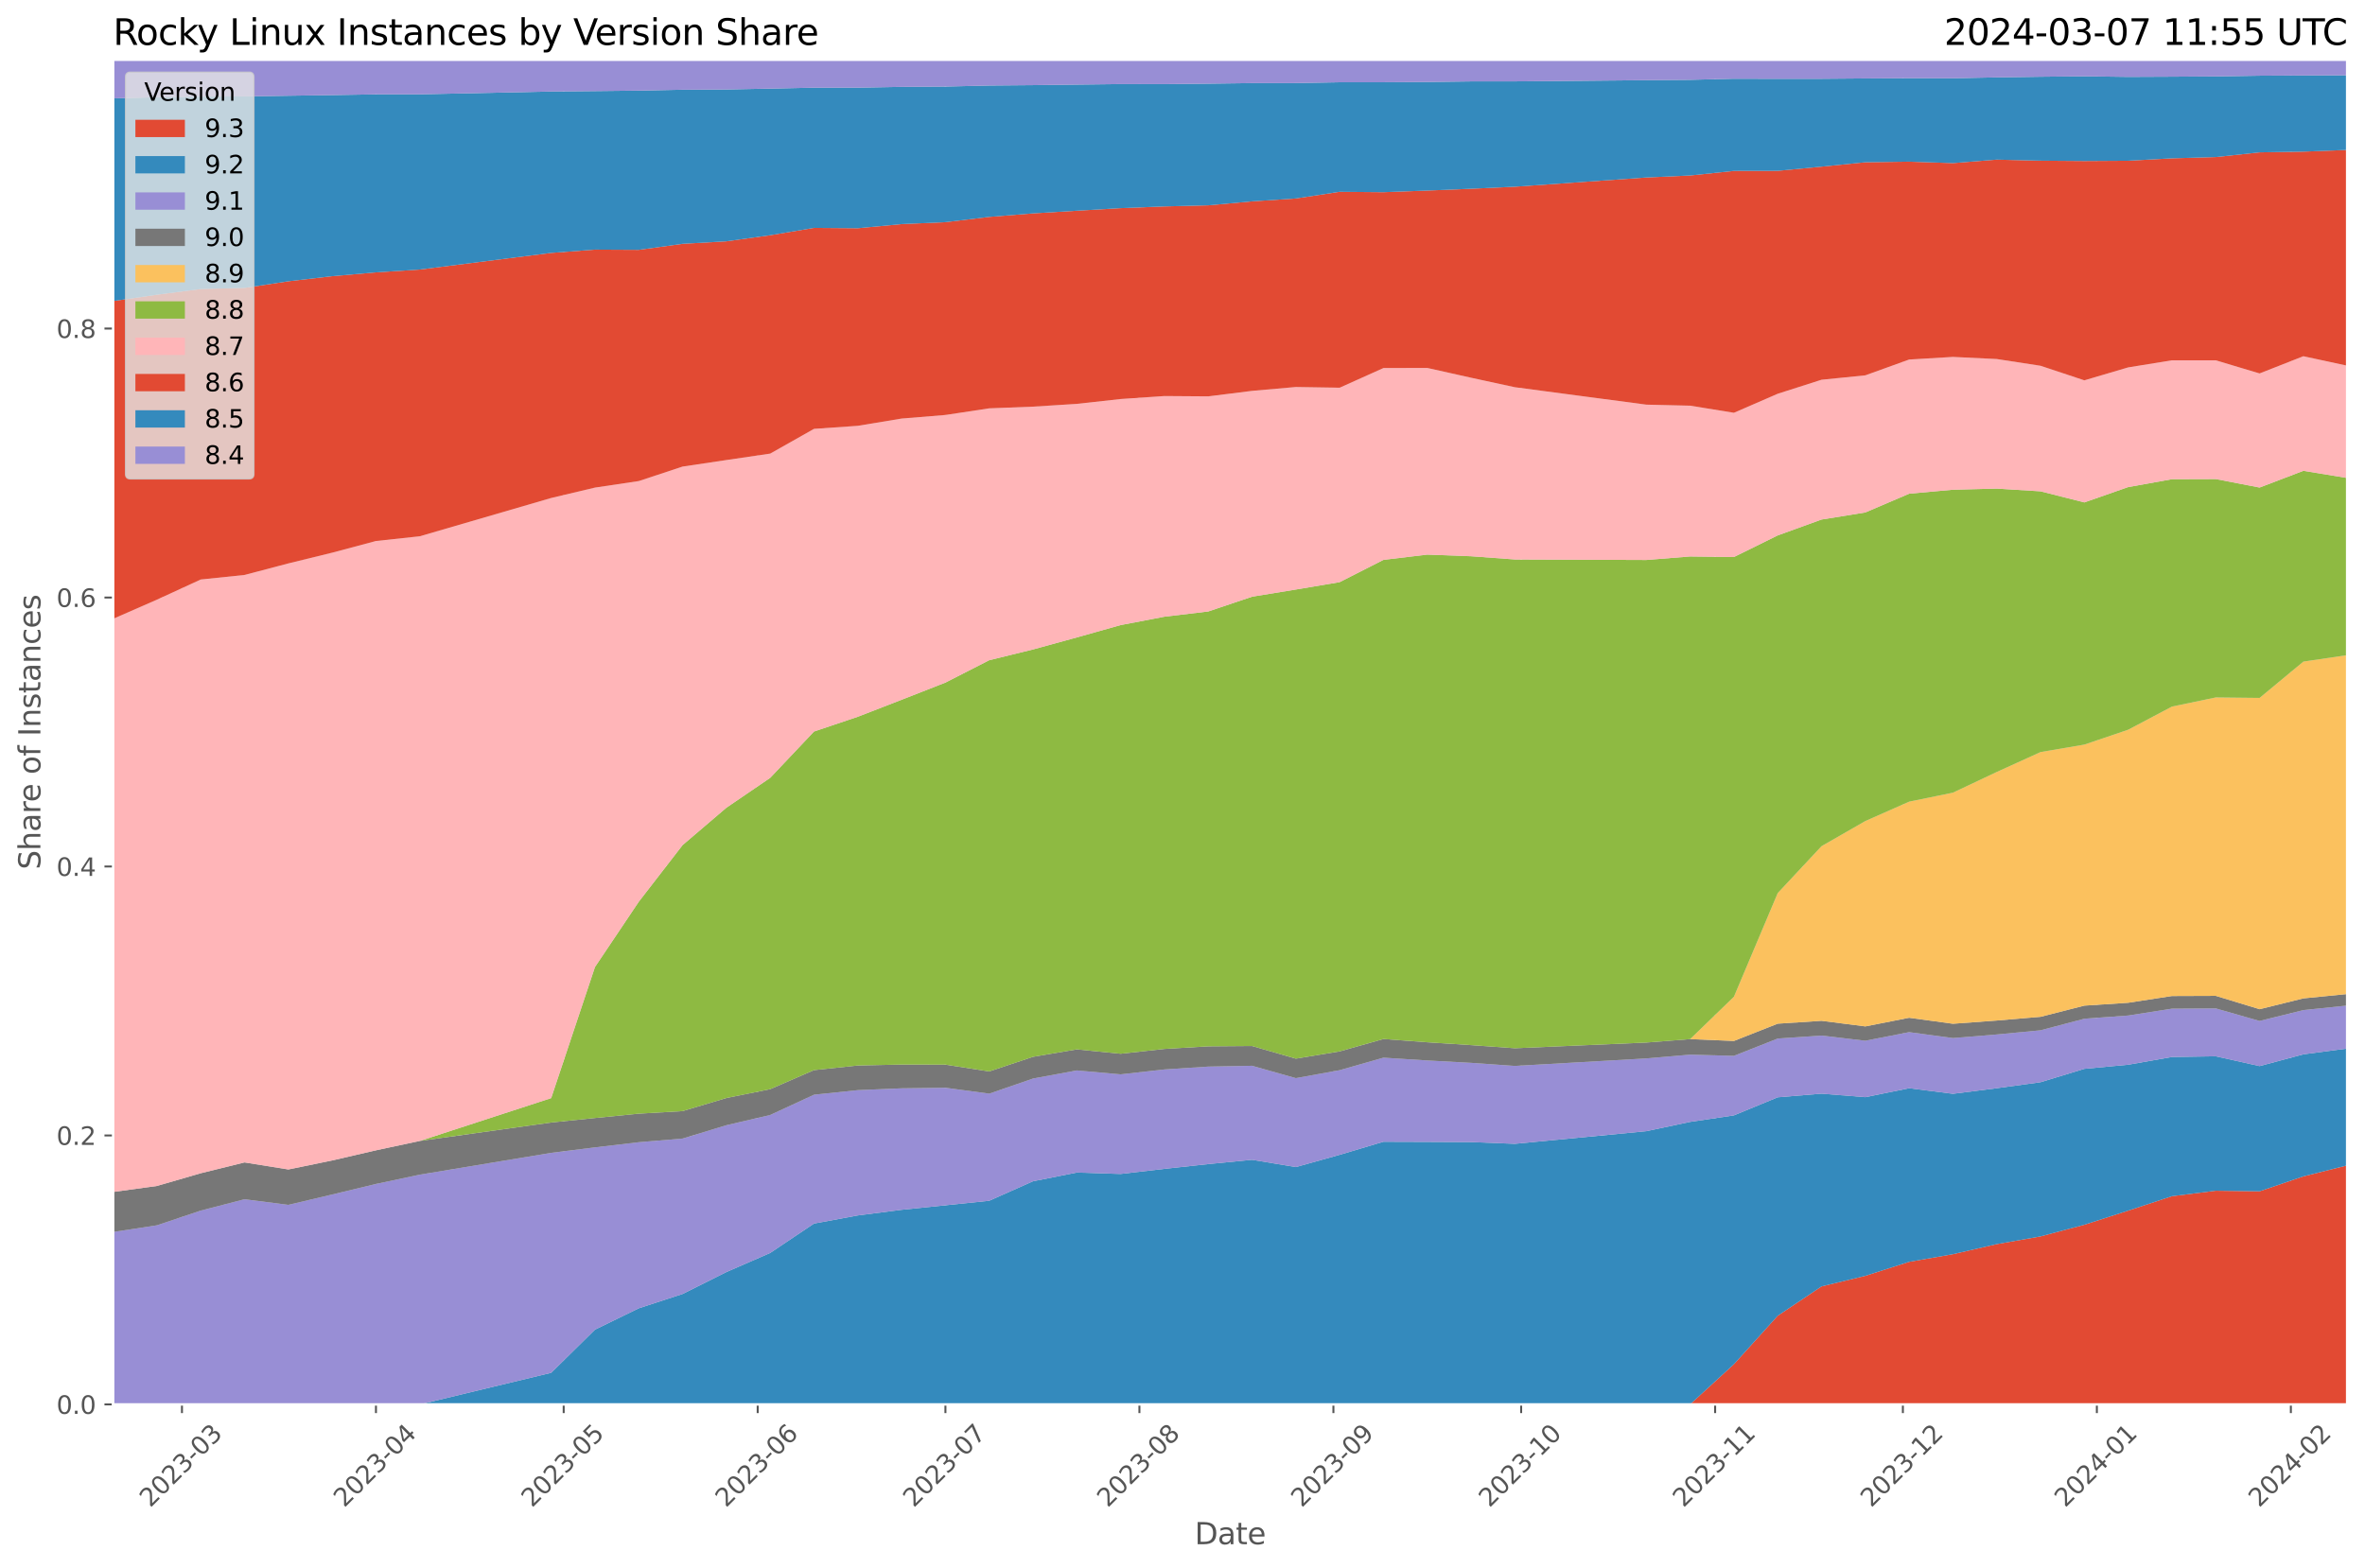 <?xml version="1.0" encoding="utf-8" standalone="no"?>
<!DOCTYPE svg PUBLIC "-//W3C//DTD SVG 1.1//EN"
  "http://www.w3.org/Graphics/SVG/1.1/DTD/svg11.dtd">
<svg xmlns:xlink="http://www.w3.org/1999/xlink" width="955.761pt" height="633.944pt" viewBox="0 0 955.761 633.944" xmlns="http://www.w3.org/2000/svg" version="1.1">
 <defs>
  <style type="text/css">*{stroke-linejoin: round; stroke-linecap: butt}</style>
 </defs>
 <g id="figure_1">
  <g id="patch_1">
   <path d="M 0 633.944 
L 955.761 633.944 
L 955.761 0 
L 0 0 
z
" style="fill: #ffffff"/>
  </g>
  <g id="axes_1">
   <g id="patch_2">
    <path d="M 45.717 567.742 
L 948.561 567.742 
L 948.561 24.142 
L 45.717 24.142 
z
" style="fill: #e5e5e5"/>
   </g>
   <g id="matplotlib.axis_1">
    <g id="xtick_1">
     <g id="line2d_1">
      <path d="M 73.536 567.742 
L 73.536 24.142 
" clip-path="url(#p2936bc0975)" style="fill: none; stroke: #ffffff; stroke-width: 0.8; stroke-linecap: square"/>
     </g>
     <g id="line2d_2">
      <defs>
       <path id="m5702d993fa" d="M 0 0 
L 0 3.5 
" style="stroke: #555555; stroke-width: 0.8"/>
      </defs>
      <g>
       <use xlink:href="#m5702d993fa" x="73.536" y="567.742" style="fill: #555555; stroke: #555555; stroke-width: 0.8"/>
      </g>
     </g>
     <g id="text_1">
      <!-- 2023-03 -->
      <g style="fill: #555555" transform="translate(60.714 609.66)rotate(-45)scale(0.1 -0.1)">
       <defs>
        <path id="DejaVuSans-32" d="M 1228 531 
L 3431 531 
L 3431 0 
L 469 0 
L 469 531 
Q 828 903 1448 1529 
Q 2069 2156 2228 2338 
Q 2531 2678 2651 2914 
Q 2772 3150 2772 3378 
Q 2772 3750 2511 3984 
Q 2250 4219 1831 4219 
Q 1534 4219 1204 4116 
Q 875 4013 500 3803 
L 500 4441 
Q 881 4594 1212 4672 
Q 1544 4750 1819 4750 
Q 2544 4750 2975 4387 
Q 3406 4025 3406 3419 
Q 3406 3131 3298 2873 
Q 3191 2616 2906 2266 
Q 2828 2175 2409 1742 
Q 1991 1309 1228 531 
z
" transform="scale(0.016)"/>
        <path id="DejaVuSans-30" d="M 2034 4250 
Q 1547 4250 1301 3770 
Q 1056 3291 1056 2328 
Q 1056 1369 1301 889 
Q 1547 409 2034 409 
Q 2525 409 2770 889 
Q 3016 1369 3016 2328 
Q 3016 3291 2770 3770 
Q 2525 4250 2034 4250 
z
M 2034 4750 
Q 2819 4750 3233 4129 
Q 3647 3509 3647 2328 
Q 3647 1150 3233 529 
Q 2819 -91 2034 -91 
Q 1250 -91 836 529 
Q 422 1150 422 2328 
Q 422 3509 836 4129 
Q 1250 4750 2034 4750 
z
" transform="scale(0.016)"/>
        <path id="DejaVuSans-33" d="M 2597 2516 
Q 3050 2419 3304 2112 
Q 3559 1806 3559 1356 
Q 3559 666 3084 287 
Q 2609 -91 1734 -91 
Q 1441 -91 1130 -33 
Q 819 25 488 141 
L 488 750 
Q 750 597 1062 519 
Q 1375 441 1716 441 
Q 2309 441 2620 675 
Q 2931 909 2931 1356 
Q 2931 1769 2642 2001 
Q 2353 2234 1838 2234 
L 1294 2234 
L 1294 2753 
L 1863 2753 
Q 2328 2753 2575 2939 
Q 2822 3125 2822 3475 
Q 2822 3834 2567 4026 
Q 2313 4219 1838 4219 
Q 1578 4219 1281 4162 
Q 984 4106 628 3988 
L 628 4550 
Q 988 4650 1302 4700 
Q 1616 4750 1894 4750 
Q 2613 4750 3031 4423 
Q 3450 4097 3450 3541 
Q 3450 3153 3228 2886 
Q 3006 2619 2597 2516 
z
" transform="scale(0.016)"/>
        <path id="DejaVuSans-2d" d="M 313 2009 
L 1997 2009 
L 1997 1497 
L 313 1497 
L 313 2009 
z
" transform="scale(0.016)"/>
       </defs>
       <use xlink:href="#DejaVuSans-32"/>
       <use xlink:href="#DejaVuSans-30" x="63.623"/>
       <use xlink:href="#DejaVuSans-32" x="127.246"/>
       <use xlink:href="#DejaVuSans-33" x="190.869"/>
       <use xlink:href="#DejaVuSans-2d" x="254.492"/>
       <use xlink:href="#DejaVuSans-30" x="290.576"/>
       <use xlink:href="#DejaVuSans-33" x="354.199"/>
      </g>
     </g>
    </g>
    <g id="xtick_2">
     <g id="line2d_3">
      <path d="M 151.934 567.742 
L 151.934 24.142 
" clip-path="url(#p2936bc0975)" style="fill: none; stroke: #ffffff; stroke-width: 0.8; stroke-linecap: square"/>
     </g>
     <g id="line2d_4">
      <g>
       <use xlink:href="#m5702d993fa" x="151.934" y="567.742" style="fill: #555555; stroke: #555555; stroke-width: 0.8"/>
      </g>
     </g>
     <g id="text_2">
      <!-- 2023-04 -->
      <g style="fill: #555555" transform="translate(139.113 609.66)rotate(-45)scale(0.1 -0.1)">
       <defs>
        <path id="DejaVuSans-34" d="M 2419 4116 
L 825 1625 
L 2419 1625 
L 2419 4116 
z
M 2253 4666 
L 3047 4666 
L 3047 1625 
L 3713 1625 
L 3713 1100 
L 3047 1100 
L 3047 0 
L 2419 0 
L 2419 1100 
L 313 1100 
L 313 1709 
L 2253 4666 
z
" transform="scale(0.016)"/>
       </defs>
       <use xlink:href="#DejaVuSans-32"/>
       <use xlink:href="#DejaVuSans-30" x="63.623"/>
       <use xlink:href="#DejaVuSans-32" x="127.246"/>
       <use xlink:href="#DejaVuSans-33" x="190.869"/>
       <use xlink:href="#DejaVuSans-2d" x="254.492"/>
       <use xlink:href="#DejaVuSans-30" x="290.576"/>
       <use xlink:href="#DejaVuSans-34" x="354.199"/>
      </g>
     </g>
    </g>
    <g id="xtick_3">
     <g id="line2d_5">
      <path d="M 227.803 567.742 
L 227.803 24.142 
" clip-path="url(#p2936bc0975)" style="fill: none; stroke: #ffffff; stroke-width: 0.8; stroke-linecap: square"/>
     </g>
     <g id="line2d_6">
      <g>
       <use xlink:href="#m5702d993fa" x="227.803" y="567.742" style="fill: #555555; stroke: #555555; stroke-width: 0.8"/>
      </g>
     </g>
     <g id="text_3">
      <!-- 2023-05 -->
      <g style="fill: #555555" transform="translate(214.982 609.66)rotate(-45)scale(0.1 -0.1)">
       <defs>
        <path id="DejaVuSans-35" d="M 691 4666 
L 3169 4666 
L 3169 4134 
L 1269 4134 
L 1269 2991 
Q 1406 3038 1543 3061 
Q 1681 3084 1819 3084 
Q 2600 3084 3056 2656 
Q 3513 2228 3513 1497 
Q 3513 744 3044 326 
Q 2575 -91 1722 -91 
Q 1428 -91 1123 -41 
Q 819 9 494 109 
L 494 744 
Q 775 591 1075 516 
Q 1375 441 1709 441 
Q 2250 441 2565 725 
Q 2881 1009 2881 1497 
Q 2881 1984 2565 2268 
Q 2250 2553 1709 2553 
Q 1456 2553 1204 2497 
Q 953 2441 691 2322 
L 691 4666 
z
" transform="scale(0.016)"/>
       </defs>
       <use xlink:href="#DejaVuSans-32"/>
       <use xlink:href="#DejaVuSans-30" x="63.623"/>
       <use xlink:href="#DejaVuSans-32" x="127.246"/>
       <use xlink:href="#DejaVuSans-33" x="190.869"/>
       <use xlink:href="#DejaVuSans-2d" x="254.492"/>
       <use xlink:href="#DejaVuSans-30" x="290.576"/>
       <use xlink:href="#DejaVuSans-35" x="354.199"/>
      </g>
     </g>
    </g>
    <g id="xtick_4">
     <g id="line2d_7">
      <path d="M 306.201 567.742 
L 306.201 24.142 
" clip-path="url(#p2936bc0975)" style="fill: none; stroke: #ffffff; stroke-width: 0.8; stroke-linecap: square"/>
     </g>
     <g id="line2d_8">
      <g>
       <use xlink:href="#m5702d993fa" x="306.201" y="567.742" style="fill: #555555; stroke: #555555; stroke-width: 0.8"/>
      </g>
     </g>
     <g id="text_4">
      <!-- 2023-06 -->
      <g style="fill: #555555" transform="translate(293.38 609.66)rotate(-45)scale(0.1 -0.1)">
       <defs>
        <path id="DejaVuSans-36" d="M 2113 2584 
Q 1688 2584 1439 2293 
Q 1191 2003 1191 1497 
Q 1191 994 1439 701 
Q 1688 409 2113 409 
Q 2538 409 2786 701 
Q 3034 994 3034 1497 
Q 3034 2003 2786 2293 
Q 2538 2584 2113 2584 
z
M 3366 4563 
L 3366 3988 
Q 3128 4100 2886 4159 
Q 2644 4219 2406 4219 
Q 1781 4219 1451 3797 
Q 1122 3375 1075 2522 
Q 1259 2794 1537 2939 
Q 1816 3084 2150 3084 
Q 2853 3084 3261 2657 
Q 3669 2231 3669 1497 
Q 3669 778 3244 343 
Q 2819 -91 2113 -91 
Q 1303 -91 875 529 
Q 447 1150 447 2328 
Q 447 3434 972 4092 
Q 1497 4750 2381 4750 
Q 2619 4750 2861 4703 
Q 3103 4656 3366 4563 
z
" transform="scale(0.016)"/>
       </defs>
       <use xlink:href="#DejaVuSans-32"/>
       <use xlink:href="#DejaVuSans-30" x="63.623"/>
       <use xlink:href="#DejaVuSans-32" x="127.246"/>
       <use xlink:href="#DejaVuSans-33" x="190.869"/>
       <use xlink:href="#DejaVuSans-2d" x="254.492"/>
       <use xlink:href="#DejaVuSans-30" x="290.576"/>
       <use xlink:href="#DejaVuSans-36" x="354.199"/>
      </g>
     </g>
    </g>
    <g id="xtick_5">
     <g id="line2d_9">
      <path d="M 382.071 567.742 
L 382.071 24.142 
" clip-path="url(#p2936bc0975)" style="fill: none; stroke: #ffffff; stroke-width: 0.8; stroke-linecap: square"/>
     </g>
     <g id="line2d_10">
      <g>
       <use xlink:href="#m5702d993fa" x="382.071" y="567.742" style="fill: #555555; stroke: #555555; stroke-width: 0.8"/>
      </g>
     </g>
     <g id="text_5">
      <!-- 2023-07 -->
      <g style="fill: #555555" transform="translate(369.249 609.66)rotate(-45)scale(0.1 -0.1)">
       <defs>
        <path id="DejaVuSans-37" d="M 525 4666 
L 3525 4666 
L 3525 4397 
L 1831 0 
L 1172 0 
L 2766 4134 
L 525 4134 
L 525 4666 
z
" transform="scale(0.016)"/>
       </defs>
       <use xlink:href="#DejaVuSans-32"/>
       <use xlink:href="#DejaVuSans-30" x="63.623"/>
       <use xlink:href="#DejaVuSans-32" x="127.246"/>
       <use xlink:href="#DejaVuSans-33" x="190.869"/>
       <use xlink:href="#DejaVuSans-2d" x="254.492"/>
       <use xlink:href="#DejaVuSans-30" x="290.576"/>
       <use xlink:href="#DejaVuSans-37" x="354.199"/>
      </g>
     </g>
    </g>
    <g id="xtick_6">
     <g id="line2d_11">
      <path d="M 460.469 567.742 
L 460.469 24.142 
" clip-path="url(#p2936bc0975)" style="fill: none; stroke: #ffffff; stroke-width: 0.8; stroke-linecap: square"/>
     </g>
     <g id="line2d_12">
      <g>
       <use xlink:href="#m5702d993fa" x="460.469" y="567.742" style="fill: #555555; stroke: #555555; stroke-width: 0.8"/>
      </g>
     </g>
     <g id="text_6">
      <!-- 2023-08 -->
      <g style="fill: #555555" transform="translate(447.647 609.66)rotate(-45)scale(0.1 -0.1)">
       <defs>
        <path id="DejaVuSans-38" d="M 2034 2216 
Q 1584 2216 1326 1975 
Q 1069 1734 1069 1313 
Q 1069 891 1326 650 
Q 1584 409 2034 409 
Q 2484 409 2743 651 
Q 3003 894 3003 1313 
Q 3003 1734 2745 1975 
Q 2488 2216 2034 2216 
z
M 1403 2484 
Q 997 2584 770 2862 
Q 544 3141 544 3541 
Q 544 4100 942 4425 
Q 1341 4750 2034 4750 
Q 2731 4750 3128 4425 
Q 3525 4100 3525 3541 
Q 3525 3141 3298 2862 
Q 3072 2584 2669 2484 
Q 3125 2378 3379 2068 
Q 3634 1759 3634 1313 
Q 3634 634 3220 271 
Q 2806 -91 2034 -91 
Q 1263 -91 848 271 
Q 434 634 434 1313 
Q 434 1759 690 2068 
Q 947 2378 1403 2484 
z
M 1172 3481 
Q 1172 3119 1398 2916 
Q 1625 2713 2034 2713 
Q 2441 2713 2670 2916 
Q 2900 3119 2900 3481 
Q 2900 3844 2670 4047 
Q 2441 4250 2034 4250 
Q 1625 4250 1398 4047 
Q 1172 3844 1172 3481 
z
" transform="scale(0.016)"/>
       </defs>
       <use xlink:href="#DejaVuSans-32"/>
       <use xlink:href="#DejaVuSans-30" x="63.623"/>
       <use xlink:href="#DejaVuSans-32" x="127.246"/>
       <use xlink:href="#DejaVuSans-33" x="190.869"/>
       <use xlink:href="#DejaVuSans-2d" x="254.492"/>
       <use xlink:href="#DejaVuSans-30" x="290.576"/>
       <use xlink:href="#DejaVuSans-38" x="354.199"/>
      </g>
     </g>
    </g>
    <g id="xtick_7">
     <g id="line2d_13">
      <path d="M 538.867 567.742 
L 538.867 24.142 
" clip-path="url(#p2936bc0975)" style="fill: none; stroke: #ffffff; stroke-width: 0.8; stroke-linecap: square"/>
     </g>
     <g id="line2d_14">
      <g>
       <use xlink:href="#m5702d993fa" x="538.867" y="567.742" style="fill: #555555; stroke: #555555; stroke-width: 0.8"/>
      </g>
     </g>
     <g id="text_7">
      <!-- 2023-09 -->
      <g style="fill: #555555" transform="translate(526.046 609.66)rotate(-45)scale(0.1 -0.1)">
       <defs>
        <path id="DejaVuSans-39" d="M 703 97 
L 703 672 
Q 941 559 1184 500 
Q 1428 441 1663 441 
Q 2288 441 2617 861 
Q 2947 1281 2994 2138 
Q 2813 1869 2534 1725 
Q 2256 1581 1919 1581 
Q 1219 1581 811 2004 
Q 403 2428 403 3163 
Q 403 3881 828 4315 
Q 1253 4750 1959 4750 
Q 2769 4750 3195 4129 
Q 3622 3509 3622 2328 
Q 3622 1225 3098 567 
Q 2575 -91 1691 -91 
Q 1453 -91 1209 -44 
Q 966 3 703 97 
z
M 1959 2075 
Q 2384 2075 2632 2365 
Q 2881 2656 2881 3163 
Q 2881 3666 2632 3958 
Q 2384 4250 1959 4250 
Q 1534 4250 1286 3958 
Q 1038 3666 1038 3163 
Q 1038 2656 1286 2365 
Q 1534 2075 1959 2075 
z
" transform="scale(0.016)"/>
       </defs>
       <use xlink:href="#DejaVuSans-32"/>
       <use xlink:href="#DejaVuSans-30" x="63.623"/>
       <use xlink:href="#DejaVuSans-32" x="127.246"/>
       <use xlink:href="#DejaVuSans-33" x="190.869"/>
       <use xlink:href="#DejaVuSans-2d" x="254.492"/>
       <use xlink:href="#DejaVuSans-30" x="290.576"/>
       <use xlink:href="#DejaVuSans-39" x="354.199"/>
      </g>
     </g>
    </g>
    <g id="xtick_8">
     <g id="line2d_15">
      <path d="M 614.736 567.742 
L 614.736 24.142 
" clip-path="url(#p2936bc0975)" style="fill: none; stroke: #ffffff; stroke-width: 0.8; stroke-linecap: square"/>
     </g>
     <g id="line2d_16">
      <g>
       <use xlink:href="#m5702d993fa" x="614.736" y="567.742" style="fill: #555555; stroke: #555555; stroke-width: 0.8"/>
      </g>
     </g>
     <g id="text_8">
      <!-- 2023-10 -->
      <g style="fill: #555555" transform="translate(601.915 609.66)rotate(-45)scale(0.1 -0.1)">
       <defs>
        <path id="DejaVuSans-31" d="M 794 531 
L 1825 531 
L 1825 4091 
L 703 3866 
L 703 4441 
L 1819 4666 
L 2450 4666 
L 2450 531 
L 3481 531 
L 3481 0 
L 794 0 
L 794 531 
z
" transform="scale(0.016)"/>
       </defs>
       <use xlink:href="#DejaVuSans-32"/>
       <use xlink:href="#DejaVuSans-30" x="63.623"/>
       <use xlink:href="#DejaVuSans-32" x="127.246"/>
       <use xlink:href="#DejaVuSans-33" x="190.869"/>
       <use xlink:href="#DejaVuSans-2d" x="254.492"/>
       <use xlink:href="#DejaVuSans-31" x="290.576"/>
       <use xlink:href="#DejaVuSans-30" x="354.199"/>
      </g>
     </g>
    </g>
    <g id="xtick_9">
     <g id="line2d_17">
      <path d="M 693.134 567.742 
L 693.134 24.142 
" clip-path="url(#p2936bc0975)" style="fill: none; stroke: #ffffff; stroke-width: 0.8; stroke-linecap: square"/>
     </g>
     <g id="line2d_18">
      <g>
       <use xlink:href="#m5702d993fa" x="693.134" y="567.742" style="fill: #555555; stroke: #555555; stroke-width: 0.8"/>
      </g>
     </g>
     <g id="text_9">
      <!-- 2023-11 -->
      <g style="fill: #555555" transform="translate(680.313 609.66)rotate(-45)scale(0.1 -0.1)">
       <use xlink:href="#DejaVuSans-32"/>
       <use xlink:href="#DejaVuSans-30" x="63.623"/>
       <use xlink:href="#DejaVuSans-32" x="127.246"/>
       <use xlink:href="#DejaVuSans-33" x="190.869"/>
       <use xlink:href="#DejaVuSans-2d" x="254.492"/>
       <use xlink:href="#DejaVuSans-31" x="290.576"/>
       <use xlink:href="#DejaVuSans-31" x="354.199"/>
      </g>
     </g>
    </g>
    <g id="xtick_10">
     <g id="line2d_19">
      <path d="M 769.004 567.742 
L 769.004 24.142 
" clip-path="url(#p2936bc0975)" style="fill: none; stroke: #ffffff; stroke-width: 0.8; stroke-linecap: square"/>
     </g>
     <g id="line2d_20">
      <g>
       <use xlink:href="#m5702d993fa" x="769.004" y="567.742" style="fill: #555555; stroke: #555555; stroke-width: 0.8"/>
      </g>
     </g>
     <g id="text_10">
      <!-- 2023-12 -->
      <g style="fill: #555555" transform="translate(756.182 609.66)rotate(-45)scale(0.1 -0.1)">
       <use xlink:href="#DejaVuSans-32"/>
       <use xlink:href="#DejaVuSans-30" x="63.623"/>
       <use xlink:href="#DejaVuSans-32" x="127.246"/>
       <use xlink:href="#DejaVuSans-33" x="190.869"/>
       <use xlink:href="#DejaVuSans-2d" x="254.492"/>
       <use xlink:href="#DejaVuSans-31" x="290.576"/>
       <use xlink:href="#DejaVuSans-32" x="354.199"/>
      </g>
     </g>
    </g>
    <g id="xtick_11">
     <g id="line2d_21">
      <path d="M 847.402 567.742 
L 847.402 24.142 
" clip-path="url(#p2936bc0975)" style="fill: none; stroke: #ffffff; stroke-width: 0.8; stroke-linecap: square"/>
     </g>
     <g id="line2d_22">
      <g>
       <use xlink:href="#m5702d993fa" x="847.402" y="567.742" style="fill: #555555; stroke: #555555; stroke-width: 0.8"/>
      </g>
     </g>
     <g id="text_11">
      <!-- 2024-01 -->
      <g style="fill: #555555" transform="translate(834.581 609.66)rotate(-45)scale(0.1 -0.1)">
       <use xlink:href="#DejaVuSans-32"/>
       <use xlink:href="#DejaVuSans-30" x="63.623"/>
       <use xlink:href="#DejaVuSans-32" x="127.246"/>
       <use xlink:href="#DejaVuSans-34" x="190.869"/>
       <use xlink:href="#DejaVuSans-2d" x="254.492"/>
       <use xlink:href="#DejaVuSans-30" x="290.576"/>
       <use xlink:href="#DejaVuSans-31" x="354.199"/>
      </g>
     </g>
    </g>
    <g id="xtick_12">
     <g id="line2d_23">
      <path d="M 925.8 567.742 
L 925.8 24.142 
" clip-path="url(#p2936bc0975)" style="fill: none; stroke: #ffffff; stroke-width: 0.8; stroke-linecap: square"/>
     </g>
     <g id="line2d_24">
      <g>
       <use xlink:href="#m5702d993fa" x="925.8" y="567.742" style="fill: #555555; stroke: #555555; stroke-width: 0.8"/>
      </g>
     </g>
     <g id="text_12">
      <!-- 2024-02 -->
      <g style="fill: #555555" transform="translate(912.979 609.66)rotate(-45)scale(0.1 -0.1)">
       <use xlink:href="#DejaVuSans-32"/>
       <use xlink:href="#DejaVuSans-30" x="63.623"/>
       <use xlink:href="#DejaVuSans-32" x="127.246"/>
       <use xlink:href="#DejaVuSans-34" x="190.869"/>
       <use xlink:href="#DejaVuSans-2d" x="254.492"/>
       <use xlink:href="#DejaVuSans-30" x="290.576"/>
       <use xlink:href="#DejaVuSans-32" x="354.199"/>
      </g>
     </g>
    </g>
    <g id="text_13">
     <!-- Date -->
     <g style="fill: #555555" transform="translate(482.798 624.248)scale(0.12 -0.12)">
      <defs>
       <path id="DejaVuSans-44" d="M 1259 4147 
L 1259 519 
L 2022 519 
Q 2988 519 3436 956 
Q 3884 1394 3884 2338 
Q 3884 3275 3436 3711 
Q 2988 4147 2022 4147 
L 1259 4147 
z
M 628 4666 
L 1925 4666 
Q 3281 4666 3915 4102 
Q 4550 3538 4550 2338 
Q 4550 1131 3912 565 
Q 3275 0 1925 0 
L 628 0 
L 628 4666 
z
" transform="scale(0.016)"/>
       <path id="DejaVuSans-61" d="M 2194 1759 
Q 1497 1759 1228 1600 
Q 959 1441 959 1056 
Q 959 750 1161 570 
Q 1363 391 1709 391 
Q 2188 391 2477 730 
Q 2766 1069 2766 1631 
L 2766 1759 
L 2194 1759 
z
M 3341 1997 
L 3341 0 
L 2766 0 
L 2766 531 
Q 2569 213 2275 61 
Q 1981 -91 1556 -91 
Q 1019 -91 701 211 
Q 384 513 384 1019 
Q 384 1609 779 1909 
Q 1175 2209 1959 2209 
L 2766 2209 
L 2766 2266 
Q 2766 2663 2505 2880 
Q 2244 3097 1772 3097 
Q 1472 3097 1187 3025 
Q 903 2953 641 2809 
L 641 3341 
Q 956 3463 1253 3523 
Q 1550 3584 1831 3584 
Q 2591 3584 2966 3190 
Q 3341 2797 3341 1997 
z
" transform="scale(0.016)"/>
       <path id="DejaVuSans-74" d="M 1172 4494 
L 1172 3500 
L 2356 3500 
L 2356 3053 
L 1172 3053 
L 1172 1153 
Q 1172 725 1289 603 
Q 1406 481 1766 481 
L 2356 481 
L 2356 0 
L 1766 0 
Q 1100 0 847 248 
Q 594 497 594 1153 
L 594 3053 
L 172 3053 
L 172 3500 
L 594 3500 
L 594 4494 
L 1172 4494 
z
" transform="scale(0.016)"/>
       <path id="DejaVuSans-65" d="M 3597 1894 
L 3597 1613 
L 953 1613 
Q 991 1019 1311 708 
Q 1631 397 2203 397 
Q 2534 397 2845 478 
Q 3156 559 3463 722 
L 3463 178 
Q 3153 47 2828 -22 
Q 2503 -91 2169 -91 
Q 1331 -91 842 396 
Q 353 884 353 1716 
Q 353 2575 817 3079 
Q 1281 3584 2069 3584 
Q 2775 3584 3186 3129 
Q 3597 2675 3597 1894 
z
M 3022 2063 
Q 3016 2534 2758 2815 
Q 2500 3097 2075 3097 
Q 1594 3097 1305 2825 
Q 1016 2553 972 2059 
L 3022 2063 
z
" transform="scale(0.016)"/>
      </defs>
      <use xlink:href="#DejaVuSans-44"/>
      <use xlink:href="#DejaVuSans-61" x="77.002"/>
      <use xlink:href="#DejaVuSans-74" x="138.281"/>
      <use xlink:href="#DejaVuSans-65" x="177.49"/>
     </g>
    </g>
   </g>
   <g id="matplotlib.axis_2">
    <g id="ytick_1">
     <g id="line2d_25">
      <path d="M 45.717 567.742 
L 948.561 567.742 
" clip-path="url(#p2936bc0975)" style="fill: none; stroke: #ffffff; stroke-width: 0.8; stroke-linecap: square"/>
     </g>
     <g id="line2d_26">
      <defs>
       <path id="m877f6610f5" d="M 0 0 
L -3.5 0 
" style="stroke: #555555; stroke-width: 0.8"/>
      </defs>
      <g>
       <use xlink:href="#m877f6610f5" x="45.717" y="567.742" style="fill: #555555; stroke: #555555; stroke-width: 0.8"/>
      </g>
     </g>
     <g id="text_14">
      <!-- 0.0 -->
      <g style="fill: #555555" transform="translate(22.814 571.541)scale(0.1 -0.1)">
       <defs>
        <path id="DejaVuSans-2e" d="M 684 794 
L 1344 794 
L 1344 0 
L 684 0 
L 684 794 
z
" transform="scale(0.016)"/>
       </defs>
       <use xlink:href="#DejaVuSans-30"/>
       <use xlink:href="#DejaVuSans-2e" x="63.623"/>
       <use xlink:href="#DejaVuSans-30" x="95.41"/>
      </g>
     </g>
    </g>
    <g id="ytick_2">
     <g id="line2d_27">
      <path d="M 45.717 459.011 
L 948.561 459.011 
" clip-path="url(#p2936bc0975)" style="fill: none; stroke: #ffffff; stroke-width: 0.8; stroke-linecap: square"/>
     </g>
     <g id="line2d_28">
      <g>
       <use xlink:href="#m877f6610f5" x="45.717" y="459.011" style="fill: #555555; stroke: #555555; stroke-width: 0.8"/>
      </g>
     </g>
     <g id="text_15">
      <!-- 0.2 -->
      <g style="fill: #555555" transform="translate(22.814 462.81)scale(0.1 -0.1)">
       <use xlink:href="#DejaVuSans-30"/>
       <use xlink:href="#DejaVuSans-2e" x="63.623"/>
       <use xlink:href="#DejaVuSans-32" x="95.41"/>
      </g>
     </g>
    </g>
    <g id="ytick_3">
     <g id="line2d_29">
      <path d="M 45.717 350.279 
L 948.561 350.279 
" clip-path="url(#p2936bc0975)" style="fill: none; stroke: #ffffff; stroke-width: 0.8; stroke-linecap: square"/>
     </g>
     <g id="line2d_30">
      <g>
       <use xlink:href="#m877f6610f5" x="45.717" y="350.279" style="fill: #555555; stroke: #555555; stroke-width: 0.8"/>
      </g>
     </g>
     <g id="text_16">
      <!-- 0.4 -->
      <g style="fill: #555555" transform="translate(22.814 354.078)scale(0.1 -0.1)">
       <use xlink:href="#DejaVuSans-30"/>
       <use xlink:href="#DejaVuSans-2e" x="63.623"/>
       <use xlink:href="#DejaVuSans-34" x="95.41"/>
      </g>
     </g>
    </g>
    <g id="ytick_4">
     <g id="line2d_31">
      <path d="M 45.717 241.548 
L 948.561 241.548 
" clip-path="url(#p2936bc0975)" style="fill: none; stroke: #ffffff; stroke-width: 0.8; stroke-linecap: square"/>
     </g>
     <g id="line2d_32">
      <g>
       <use xlink:href="#m877f6610f5" x="45.717" y="241.548" style="fill: #555555; stroke: #555555; stroke-width: 0.8"/>
      </g>
     </g>
     <g id="text_17">
      <!-- 0.6 -->
      <g style="fill: #555555" transform="translate(22.814 245.347)scale(0.1 -0.1)">
       <use xlink:href="#DejaVuSans-30"/>
       <use xlink:href="#DejaVuSans-2e" x="63.623"/>
       <use xlink:href="#DejaVuSans-36" x="95.41"/>
      </g>
     </g>
    </g>
    <g id="ytick_5">
     <g id="line2d_33">
      <path d="M 45.717 132.817 
L 948.561 132.817 
" clip-path="url(#p2936bc0975)" style="fill: none; stroke: #ffffff; stroke-width: 0.8; stroke-linecap: square"/>
     </g>
     <g id="line2d_34">
      <g>
       <use xlink:href="#m877f6610f5" x="45.717" y="132.817" style="fill: #555555; stroke: #555555; stroke-width: 0.8"/>
      </g>
     </g>
     <g id="text_18">
      <!-- 0.8 -->
      <g style="fill: #555555" transform="translate(22.814 136.616)scale(0.1 -0.1)">
       <use xlink:href="#DejaVuSans-30"/>
       <use xlink:href="#DejaVuSans-2e" x="63.623"/>
       <use xlink:href="#DejaVuSans-38" x="95.41"/>
      </g>
     </g>
    </g>
    <g id="text_19">
     <!-- Share of Instances -->
     <g style="fill: #555555" transform="translate(16.318 351.497)rotate(-90)scale(0.12 -0.12)">
      <defs>
       <path id="DejaVuSans-53" d="M 3425 4513 
L 3425 3897 
Q 3066 4069 2747 4153 
Q 2428 4238 2131 4238 
Q 1616 4238 1336 4038 
Q 1056 3838 1056 3469 
Q 1056 3159 1242 3001 
Q 1428 2844 1947 2747 
L 2328 2669 
Q 3034 2534 3370 2195 
Q 3706 1856 3706 1288 
Q 3706 609 3251 259 
Q 2797 -91 1919 -91 
Q 1588 -91 1214 -16 
Q 841 59 441 206 
L 441 856 
Q 825 641 1194 531 
Q 1563 422 1919 422 
Q 2459 422 2753 634 
Q 3047 847 3047 1241 
Q 3047 1584 2836 1778 
Q 2625 1972 2144 2069 
L 1759 2144 
Q 1053 2284 737 2584 
Q 422 2884 422 3419 
Q 422 4038 858 4394 
Q 1294 4750 2059 4750 
Q 2388 4750 2728 4690 
Q 3069 4631 3425 4513 
z
" transform="scale(0.016)"/>
       <path id="DejaVuSans-68" d="M 3513 2113 
L 3513 0 
L 2938 0 
L 2938 2094 
Q 2938 2591 2744 2837 
Q 2550 3084 2163 3084 
Q 1697 3084 1428 2787 
Q 1159 2491 1159 1978 
L 1159 0 
L 581 0 
L 581 4863 
L 1159 4863 
L 1159 2956 
Q 1366 3272 1645 3428 
Q 1925 3584 2291 3584 
Q 2894 3584 3203 3211 
Q 3513 2838 3513 2113 
z
" transform="scale(0.016)"/>
       <path id="DejaVuSans-72" d="M 2631 2963 
Q 2534 3019 2420 3045 
Q 2306 3072 2169 3072 
Q 1681 3072 1420 2755 
Q 1159 2438 1159 1844 
L 1159 0 
L 581 0 
L 581 3500 
L 1159 3500 
L 1159 2956 
Q 1341 3275 1631 3429 
Q 1922 3584 2338 3584 
Q 2397 3584 2469 3576 
Q 2541 3569 2628 3553 
L 2631 2963 
z
" transform="scale(0.016)"/>
       <path id="DejaVuSans-20" transform="scale(0.016)"/>
       <path id="DejaVuSans-6f" d="M 1959 3097 
Q 1497 3097 1228 2736 
Q 959 2375 959 1747 
Q 959 1119 1226 758 
Q 1494 397 1959 397 
Q 2419 397 2687 759 
Q 2956 1122 2956 1747 
Q 2956 2369 2687 2733 
Q 2419 3097 1959 3097 
z
M 1959 3584 
Q 2709 3584 3137 3096 
Q 3566 2609 3566 1747 
Q 3566 888 3137 398 
Q 2709 -91 1959 -91 
Q 1206 -91 779 398 
Q 353 888 353 1747 
Q 353 2609 779 3096 
Q 1206 3584 1959 3584 
z
" transform="scale(0.016)"/>
       <path id="DejaVuSans-66" d="M 2375 4863 
L 2375 4384 
L 1825 4384 
Q 1516 4384 1395 4259 
Q 1275 4134 1275 3809 
L 1275 3500 
L 2222 3500 
L 2222 3053 
L 1275 3053 
L 1275 0 
L 697 0 
L 697 3053 
L 147 3053 
L 147 3500 
L 697 3500 
L 697 3744 
Q 697 4328 969 4595 
Q 1241 4863 1831 4863 
L 2375 4863 
z
" transform="scale(0.016)"/>
       <path id="DejaVuSans-49" d="M 628 4666 
L 1259 4666 
L 1259 0 
L 628 0 
L 628 4666 
z
" transform="scale(0.016)"/>
       <path id="DejaVuSans-6e" d="M 3513 2113 
L 3513 0 
L 2938 0 
L 2938 2094 
Q 2938 2591 2744 2837 
Q 2550 3084 2163 3084 
Q 1697 3084 1428 2787 
Q 1159 2491 1159 1978 
L 1159 0 
L 581 0 
L 581 3500 
L 1159 3500 
L 1159 2956 
Q 1366 3272 1645 3428 
Q 1925 3584 2291 3584 
Q 2894 3584 3203 3211 
Q 3513 2838 3513 2113 
z
" transform="scale(0.016)"/>
       <path id="DejaVuSans-73" d="M 2834 3397 
L 2834 2853 
Q 2591 2978 2328 3040 
Q 2066 3103 1784 3103 
Q 1356 3103 1142 2972 
Q 928 2841 928 2578 
Q 928 2378 1081 2264 
Q 1234 2150 1697 2047 
L 1894 2003 
Q 2506 1872 2764 1633 
Q 3022 1394 3022 966 
Q 3022 478 2636 193 
Q 2250 -91 1575 -91 
Q 1294 -91 989 -36 
Q 684 19 347 128 
L 347 722 
Q 666 556 975 473 
Q 1284 391 1588 391 
Q 1994 391 2212 530 
Q 2431 669 2431 922 
Q 2431 1156 2273 1281 
Q 2116 1406 1581 1522 
L 1381 1569 
Q 847 1681 609 1914 
Q 372 2147 372 2553 
Q 372 3047 722 3315 
Q 1072 3584 1716 3584 
Q 2034 3584 2315 3537 
Q 2597 3491 2834 3397 
z
" transform="scale(0.016)"/>
       <path id="DejaVuSans-63" d="M 3122 3366 
L 3122 2828 
Q 2878 2963 2633 3030 
Q 2388 3097 2138 3097 
Q 1578 3097 1268 2742 
Q 959 2388 959 1747 
Q 959 1106 1268 751 
Q 1578 397 2138 397 
Q 2388 397 2633 464 
Q 2878 531 3122 666 
L 3122 134 
Q 2881 22 2623 -34 
Q 2366 -91 2075 -91 
Q 1284 -91 818 406 
Q 353 903 353 1747 
Q 353 2603 823 3093 
Q 1294 3584 2113 3584 
Q 2378 3584 2631 3529 
Q 2884 3475 3122 3366 
z
" transform="scale(0.016)"/>
      </defs>
      <use xlink:href="#DejaVuSans-53"/>
      <use xlink:href="#DejaVuSans-68" x="63.477"/>
      <use xlink:href="#DejaVuSans-61" x="126.855"/>
      <use xlink:href="#DejaVuSans-72" x="188.135"/>
      <use xlink:href="#DejaVuSans-65" x="226.998"/>
      <use xlink:href="#DejaVuSans-20" x="288.521"/>
      <use xlink:href="#DejaVuSans-6f" x="320.309"/>
      <use xlink:href="#DejaVuSans-66" x="381.49"/>
      <use xlink:href="#DejaVuSans-20" x="416.695"/>
      <use xlink:href="#DejaVuSans-49" x="448.482"/>
      <use xlink:href="#DejaVuSans-6e" x="477.975"/>
      <use xlink:href="#DejaVuSans-73" x="541.354"/>
      <use xlink:href="#DejaVuSans-74" x="593.453"/>
      <use xlink:href="#DejaVuSans-61" x="632.662"/>
      <use xlink:href="#DejaVuSans-6e" x="693.941"/>
      <use xlink:href="#DejaVuSans-63" x="757.32"/>
      <use xlink:href="#DejaVuSans-65" x="812.301"/>
      <use xlink:href="#DejaVuSans-73" x="873.824"/>
     </g>
    </g>
   </g>
   <g id="PolyCollection_1">
    <path d="M 45.717 567.742 
L 45.717 567.742 
L 63.42 567.742 
L 81.123 567.742 
L 98.825 567.742 
L 116.528 567.742 
L 134.231 567.742 
L 151.934 567.742 
L 169.637 567.742 
L 222.745 567.742 
L 240.448 567.742 
L 258.151 567.742 
L 275.854 567.742 
L 293.556 567.742 
L 311.259 567.742 
L 328.962 567.742 
L 346.665 567.742 
L 364.368 567.742 
L 382.071 567.742 
L 399.773 567.742 
L 417.476 567.742 
L 435.179 567.742 
L 452.882 567.742 
L 470.585 567.742 
L 488.287 567.742 
L 505.99 567.742 
L 523.693 567.742 
L 541.396 567.742 
L 559.099 567.742 
L 576.802 567.742 
L 594.504 567.742 
L 612.207 567.742 
L 665.316 567.742 
L 683.019 567.742 
L 700.721 567.742 
L 718.424 567.742 
L 736.127 567.742 
L 753.83 567.742 
L 771.533 567.742 
L 789.235 567.742 
L 806.938 567.742 
L 824.641 567.742 
L 842.344 567.742 
L 860.047 567.742 
L 877.75 567.742 
L 895.452 567.742 
L 913.155 567.742 
L 930.858 567.742 
L 948.561 567.742 
L 948.561 471.105 
L 948.561 471.105 
L 930.858 475.541 
L 913.155 481.572 
L 895.452 481.344 
L 877.75 483.555 
L 860.047 489.391 
L 842.344 495.104 
L 824.641 499.814 
L 806.938 502.928 
L 789.235 507.002 
L 771.533 510.087 
L 753.83 515.753 
L 736.127 520.026 
L 718.424 531.883 
L 700.721 551.476 
L 683.019 567.691 
L 665.316 567.741 
L 612.207 567.742 
L 594.504 567.742 
L 576.802 567.742 
L 559.099 567.742 
L 541.396 567.742 
L 523.693 567.742 
L 505.99 567.742 
L 488.287 567.742 
L 470.585 567.742 
L 452.882 567.742 
L 435.179 567.742 
L 417.476 567.742 
L 399.773 567.742 
L 382.071 567.742 
L 364.368 567.742 
L 346.665 567.742 
L 328.962 567.742 
L 311.259 567.742 
L 293.556 567.742 
L 275.854 567.742 
L 258.151 567.742 
L 240.448 567.742 
L 222.745 567.742 
L 169.637 567.742 
L 151.934 567.742 
L 134.231 567.742 
L 116.528 567.742 
L 98.825 567.742 
L 81.123 567.742 
L 63.42 567.742 
L 45.717 567.742 
z
" clip-path="url(#p2936bc0975)" style="fill: #e24a33"/>
   </g>
   <g id="PolyCollection_2">
    <path d="M 45.717 567.742 
L 45.717 567.742 
L 63.42 567.742 
L 81.123 567.742 
L 98.825 567.742 
L 116.528 567.742 
L 134.231 567.742 
L 151.934 567.742 
L 169.637 567.742 
L 222.745 567.742 
L 240.448 567.742 
L 258.151 567.742 
L 275.854 567.742 
L 293.556 567.742 
L 311.259 567.742 
L 328.962 567.742 
L 346.665 567.742 
L 364.368 567.742 
L 382.071 567.742 
L 399.773 567.742 
L 417.476 567.742 
L 435.179 567.742 
L 452.882 567.742 
L 470.585 567.742 
L 488.287 567.742 
L 505.99 567.742 
L 523.693 567.742 
L 541.396 567.742 
L 559.099 567.742 
L 576.802 567.742 
L 594.504 567.742 
L 612.207 567.742 
L 665.316 567.741 
L 683.019 567.691 
L 700.721 551.476 
L 718.424 531.883 
L 736.127 520.026 
L 753.83 515.753 
L 771.533 510.087 
L 789.235 507.002 
L 806.938 502.928 
L 824.641 499.814 
L 842.344 495.104 
L 860.047 489.391 
L 877.75 483.555 
L 895.452 481.344 
L 913.155 481.572 
L 930.858 475.541 
L 948.561 471.105 
L 948.561 423.868 
L 948.561 423.868 
L 930.858 426.209 
L 913.155 430.966 
L 895.452 427.002 
L 877.75 427.282 
L 860.047 430.413 
L 842.344 432.071 
L 824.641 437.477 
L 806.938 439.908 
L 789.235 442.163 
L 771.533 439.912 
L 753.83 443.522 
L 736.127 442.11 
L 718.424 443.577 
L 700.721 450.888 
L 683.019 453.52 
L 665.316 457.273 
L 612.207 462.384 
L 594.504 461.687 
L 576.802 461.6 
L 559.099 461.541 
L 541.396 466.829 
L 523.693 471.782 
L 505.99 468.843 
L 488.287 470.576 
L 470.585 472.508 
L 452.882 474.566 
L 435.179 474.002 
L 417.476 477.521 
L 399.773 485.403 
L 382.071 487.234 
L 364.368 489.056 
L 346.665 491.335 
L 328.962 494.618 
L 311.259 506.501 
L 293.556 514.223 
L 275.854 523.083 
L 258.151 528.872 
L 240.448 537.503 
L 222.745 554.951 
L 169.637 567.742 
L 151.934 567.742 
L 134.231 567.742 
L 116.528 567.742 
L 98.825 567.742 
L 81.123 567.742 
L 63.42 567.742 
L 45.717 567.742 
z
" clip-path="url(#p2936bc0975)" style="fill: #348abd"/>
   </g>
   <g id="PolyCollection_3">
    <path d="M 45.717 498.025 
L 45.717 567.742 
L 63.42 567.742 
L 81.123 567.742 
L 98.825 567.742 
L 116.528 567.742 
L 134.231 567.742 
L 151.934 567.742 
L 169.637 567.742 
L 222.745 554.951 
L 240.448 537.503 
L 258.151 528.872 
L 275.854 523.083 
L 293.556 514.223 
L 311.259 506.501 
L 328.962 494.618 
L 346.665 491.335 
L 364.368 489.056 
L 382.071 487.234 
L 399.773 485.403 
L 417.476 477.521 
L 435.179 474.002 
L 452.882 474.566 
L 470.585 472.508 
L 488.287 470.576 
L 505.99 468.843 
L 523.693 471.782 
L 541.396 466.829 
L 559.099 461.541 
L 576.802 461.6 
L 594.504 461.687 
L 612.207 462.384 
L 665.316 457.273 
L 683.019 453.52 
L 700.721 450.888 
L 718.424 443.577 
L 736.127 442.11 
L 753.83 443.522 
L 771.533 439.912 
L 789.235 442.163 
L 806.938 439.908 
L 824.641 437.477 
L 842.344 432.071 
L 860.047 430.413 
L 877.75 427.282 
L 895.452 427.002 
L 913.155 430.966 
L 930.858 426.209 
L 948.561 423.868 
L 948.561 406.487 
L 948.561 406.487 
L 930.858 408.332 
L 913.155 412.712 
L 895.452 407.65 
L 877.75 407.754 
L 860.047 410.522 
L 842.344 411.816 
L 824.641 416.496 
L 806.938 418.18 
L 789.235 419.628 
L 771.533 417.24 
L 753.83 420.713 
L 736.127 418.62 
L 718.424 419.826 
L 700.721 426.824 
L 683.019 426.336 
L 665.316 427.87 
L 612.207 430.895 
L 594.504 429.652 
L 576.802 428.69 
L 559.099 427.563 
L 541.396 432.617 
L 523.693 435.834 
L 505.99 430.831 
L 488.287 431.164 
L 470.585 432.322 
L 452.882 434.301 
L 435.179 432.721 
L 417.476 435.995 
L 399.773 442.106 
L 382.071 439.719 
L 364.368 439.947 
L 346.665 440.685 
L 328.962 442.533 
L 311.259 450.723 
L 293.556 454.858 
L 275.854 460.258 
L 258.151 461.735 
L 240.448 463.823 
L 222.745 466.033 
L 169.637 474.851 
L 151.934 478.611 
L 134.231 482.873 
L 116.528 487.061 
L 98.825 484.789 
L 81.123 489.378 
L 63.42 495.322 
L 45.717 498.025 
z
" clip-path="url(#p2936bc0975)" style="fill: #988ed5"/>
   </g>
   <g id="PolyCollection_4">
    <path d="M 45.717 481.854 
L 45.717 498.025 
L 63.42 495.322 
L 81.123 489.378 
L 98.825 484.789 
L 116.528 487.061 
L 134.231 482.873 
L 151.934 478.611 
L 169.637 474.851 
L 222.745 466.033 
L 240.448 463.823 
L 258.151 461.735 
L 275.854 460.258 
L 293.556 454.858 
L 311.259 450.723 
L 328.962 442.533 
L 346.665 440.685 
L 364.368 439.947 
L 382.071 439.719 
L 399.773 442.106 
L 417.476 435.995 
L 435.179 432.721 
L 452.882 434.301 
L 470.585 432.322 
L 488.287 431.164 
L 505.99 430.831 
L 523.693 435.834 
L 541.396 432.617 
L 559.099 427.563 
L 576.802 428.69 
L 594.504 429.652 
L 612.207 430.895 
L 665.316 427.87 
L 683.019 426.336 
L 700.721 426.824 
L 718.424 419.826 
L 736.127 418.62 
L 753.83 420.713 
L 771.533 417.24 
L 789.235 419.628 
L 806.938 418.18 
L 824.641 416.496 
L 842.344 411.816 
L 860.047 410.522 
L 877.75 407.754 
L 895.452 407.65 
L 913.155 412.712 
L 930.858 408.332 
L 948.561 406.487 
L 948.561 401.837 
L 948.561 401.837 
L 930.858 403.594 
L 913.155 407.969 
L 895.452 402.571 
L 877.75 402.638 
L 860.047 405.367 
L 842.344 406.524 
L 824.641 411.043 
L 806.938 412.548 
L 789.235 413.847 
L 771.533 411.426 
L 753.83 414.922 
L 736.127 412.659 
L 718.424 413.819 
L 700.721 420.802 
L 683.019 420.065 
L 665.316 421.446 
L 612.207 423.749 
L 594.504 422.48 
L 576.802 421.339 
L 559.099 420.015 
L 541.396 425.022 
L 523.693 427.952 
L 505.99 422.84 
L 488.287 422.979 
L 470.585 424.03 
L 452.882 425.973 
L 435.179 424.212 
L 417.476 427.213 
L 399.773 433.123 
L 382.071 430.373 
L 364.368 430.34 
L 346.665 430.723 
L 328.962 432.593 
L 311.259 440.292 
L 293.556 443.866 
L 275.854 449.166 
L 258.151 450.192 
L 240.448 451.949 
L 222.745 453.771 
L 169.637 461.225 
L 151.934 465.008 
L 134.231 469.114 
L 116.528 472.753 
L 98.825 469.907 
L 81.123 474.28 
L 63.42 479.414 
L 45.717 481.854 
z
" clip-path="url(#p2936bc0975)" style="fill: #777777"/>
   </g>
   <g id="PolyCollection_5">
    <path d="M 45.717 481.854 
L 45.717 481.854 
L 63.42 479.414 
L 81.123 474.28 
L 98.825 469.907 
L 116.528 472.753 
L 134.231 469.114 
L 151.934 465.008 
L 169.637 461.225 
L 222.745 453.771 
L 240.448 451.949 
L 258.151 450.192 
L 275.854 449.166 
L 293.556 443.866 
L 311.259 440.292 
L 328.962 432.593 
L 346.665 430.723 
L 364.368 430.34 
L 382.071 430.373 
L 399.773 433.123 
L 417.476 427.213 
L 435.179 424.212 
L 452.882 425.973 
L 470.585 424.03 
L 488.287 422.979 
L 505.99 422.84 
L 523.693 427.952 
L 541.396 425.022 
L 559.099 420.015 
L 576.802 421.339 
L 594.504 422.48 
L 612.207 423.749 
L 665.316 421.446 
L 683.019 420.065 
L 700.721 420.802 
L 718.424 413.819 
L 736.127 412.659 
L 753.83 414.922 
L 771.533 411.426 
L 789.235 413.847 
L 806.938 412.548 
L 824.641 411.043 
L 842.344 406.524 
L 860.047 405.367 
L 877.75 402.638 
L 895.452 402.571 
L 913.155 407.969 
L 930.858 403.594 
L 948.561 401.837 
L 948.561 264.837 
L 948.561 264.837 
L 930.858 267.452 
L 913.155 282.131 
L 895.452 281.939 
L 877.75 285.631 
L 860.047 294.988 
L 842.344 301.001 
L 824.641 304.016 
L 806.938 312.065 
L 789.235 320.428 
L 771.533 324.066 
L 753.83 331.901 
L 736.127 342.064 
L 718.424 361.02 
L 700.721 402.925 
L 683.019 420.063 
L 665.316 421.446 
L 612.207 423.749 
L 594.504 422.479 
L 576.802 421.338 
L 559.099 420.015 
L 541.396 425.022 
L 523.693 427.952 
L 505.99 422.84 
L 488.287 422.979 
L 470.585 424.03 
L 452.882 425.973 
L 435.179 424.212 
L 417.476 427.213 
L 399.773 433.123 
L 382.071 430.372 
L 364.368 430.34 
L 346.665 430.723 
L 328.962 432.593 
L 311.259 440.292 
L 293.556 443.866 
L 275.854 449.166 
L 258.151 450.192 
L 240.448 451.949 
L 222.745 453.771 
L 169.637 461.224 
L 151.934 465.008 
L 134.231 469.114 
L 116.528 472.752 
L 98.825 469.906 
L 81.123 474.279 
L 63.42 479.414 
L 45.717 481.854 
z
" clip-path="url(#p2936bc0975)" style="fill: #fbc15e"/>
   </g>
   <g id="PolyCollection_6">
    <path d="M 45.717 481.854 
L 45.717 481.854 
L 63.42 479.414 
L 81.123 474.279 
L 98.825 469.906 
L 116.528 472.752 
L 134.231 469.114 
L 151.934 465.008 
L 169.637 461.224 
L 222.745 453.771 
L 240.448 451.949 
L 258.151 450.192 
L 275.854 449.166 
L 293.556 443.866 
L 311.259 440.292 
L 328.962 432.593 
L 346.665 430.723 
L 364.368 430.34 
L 382.071 430.372 
L 399.773 433.123 
L 417.476 427.213 
L 435.179 424.212 
L 452.882 425.973 
L 470.585 424.03 
L 488.287 422.979 
L 505.99 422.84 
L 523.693 427.952 
L 541.396 425.022 
L 559.099 420.015 
L 576.802 421.338 
L 594.504 422.479 
L 612.207 423.749 
L 665.316 421.446 
L 683.019 420.063 
L 700.721 402.925 
L 718.424 361.02 
L 736.127 342.064 
L 753.83 331.901 
L 771.533 324.066 
L 789.235 320.428 
L 806.938 312.065 
L 824.641 304.016 
L 842.344 301.001 
L 860.047 294.988 
L 877.75 285.631 
L 895.452 281.939 
L 913.155 282.131 
L 930.858 267.452 
L 948.561 264.837 
L 948.561 193.231 
L 948.561 193.231 
L 930.858 190.321 
L 913.155 197.09 
L 895.452 193.654 
L 877.75 193.711 
L 860.047 196.903 
L 842.344 203.099 
L 824.641 198.615 
L 806.938 197.513 
L 789.235 197.968 
L 771.533 199.573 
L 753.83 207.155 
L 736.127 210.023 
L 718.424 216.441 
L 700.721 225.177 
L 683.019 224.947 
L 665.316 226.369 
L 612.207 226.162 
L 594.504 224.861 
L 576.802 224.197 
L 559.099 226.324 
L 541.396 235.323 
L 523.693 238.315 
L 505.99 241.208 
L 488.287 247.184 
L 470.585 249.297 
L 452.882 252.688 
L 435.179 257.671 
L 417.476 262.54 
L 399.773 266.885 
L 382.071 275.931 
L 364.368 282.876 
L 346.665 289.747 
L 328.962 295.716 
L 311.259 314.439 
L 293.556 326.519 
L 275.854 341.627 
L 258.151 364.523 
L 240.448 390.905 
L 222.745 443.91 
L 169.637 461.223 
L 151.934 465.006 
L 134.231 469.114 
L 116.528 472.752 
L 98.825 469.906 
L 81.123 474.279 
L 63.42 479.414 
L 45.717 481.854 
z
" clip-path="url(#p2936bc0975)" style="fill: #8eba42"/>
   </g>
   <g id="PolyCollection_7">
    <path d="M 45.717 250.157 
L 45.717 481.854 
L 63.42 479.414 
L 81.123 474.279 
L 98.825 469.906 
L 116.528 472.752 
L 134.231 469.114 
L 151.934 465.006 
L 169.637 461.223 
L 222.745 443.91 
L 240.448 390.905 
L 258.151 364.523 
L 275.854 341.627 
L 293.556 326.519 
L 311.259 314.439 
L 328.962 295.716 
L 346.665 289.747 
L 364.368 282.876 
L 382.071 275.931 
L 399.773 266.885 
L 417.476 262.54 
L 435.179 257.671 
L 452.882 252.688 
L 470.585 249.297 
L 488.287 247.184 
L 505.99 241.208 
L 523.693 238.315 
L 541.396 235.323 
L 559.099 226.324 
L 576.802 224.197 
L 594.504 224.861 
L 612.207 226.162 
L 665.316 226.369 
L 683.019 224.947 
L 700.721 225.177 
L 718.424 216.441 
L 736.127 210.023 
L 753.83 207.155 
L 771.533 199.573 
L 789.235 197.968 
L 806.938 197.513 
L 824.641 198.615 
L 842.344 203.099 
L 860.047 196.903 
L 877.75 193.711 
L 895.452 193.654 
L 913.155 197.09 
L 930.858 190.321 
L 948.561 193.231 
L 948.561 147.829 
L 948.561 147.829 
L 930.858 144 
L 913.155 150.959 
L 895.452 145.66 
L 877.75 145.649 
L 860.047 148.519 
L 842.344 153.747 
L 824.641 147.859 
L 806.938 145.136 
L 789.235 144.281 
L 771.533 145.338 
L 753.83 151.727 
L 736.127 153.509 
L 718.424 159.174 
L 700.721 166.861 
L 683.019 163.994 
L 665.316 163.575 
L 612.207 156.534 
L 594.504 152.697 
L 576.802 148.736 
L 559.099 148.775 
L 541.396 156.729 
L 523.693 156.442 
L 505.99 158.005 
L 488.287 160.224 
L 470.585 160.096 
L 452.882 161.301 
L 435.179 163.263 
L 417.476 164.384 
L 399.773 165.068 
L 382.071 167.753 
L 364.368 169.2 
L 346.665 172.134 
L 328.962 173.361 
L 311.259 183.367 
L 293.556 185.968 
L 275.854 188.612 
L 258.151 194.464 
L 240.448 197.105 
L 222.745 201.311 
L 169.637 216.788 
L 151.934 218.699 
L 134.231 223.419 
L 116.528 227.757 
L 98.825 232.422 
L 81.123 234.258 
L 63.42 242.409 
L 45.717 250.157 
z
" clip-path="url(#p2936bc0975)" style="fill: #ffb5b8"/>
   </g>
   <g id="PolyCollection_8">
    <path d="M 45.717 121.692 
L 45.717 250.157 
L 63.42 242.409 
L 81.123 234.258 
L 98.825 232.422 
L 116.528 227.757 
L 134.231 223.419 
L 151.934 218.699 
L 169.637 216.788 
L 222.745 201.311 
L 240.448 197.105 
L 258.151 194.464 
L 275.854 188.612 
L 293.556 185.968 
L 311.259 183.367 
L 328.962 173.361 
L 346.665 172.134 
L 364.368 169.2 
L 382.071 167.753 
L 399.773 165.068 
L 417.476 164.384 
L 435.179 163.263 
L 452.882 161.301 
L 470.585 160.096 
L 488.287 160.224 
L 505.99 158.005 
L 523.693 156.442 
L 541.396 156.729 
L 559.099 148.775 
L 576.802 148.736 
L 594.504 152.697 
L 612.207 156.534 
L 665.316 163.575 
L 683.019 163.994 
L 700.721 166.861 
L 718.424 159.174 
L 736.127 153.509 
L 753.83 151.727 
L 771.533 145.338 
L 789.235 144.281 
L 806.938 145.136 
L 824.641 147.859 
L 842.344 153.747 
L 860.047 148.519 
L 877.75 145.649 
L 895.452 145.66 
L 913.155 150.959 
L 930.858 144 
L 948.561 147.829 
L 948.561 60.604 
L 948.561 60.604 
L 930.858 61.3 
L 913.155 61.591 
L 895.452 63.492 
L 877.75 64.006 
L 860.047 64.979 
L 842.344 65.087 
L 824.641 64.951 
L 806.938 64.532 
L 789.235 65.936 
L 771.533 65.346 
L 753.83 65.597 
L 736.127 67.365 
L 718.424 69.054 
L 700.721 69.085 
L 683.019 70.935 
L 665.316 71.75 
L 612.207 75.478 
L 594.504 76.303 
L 576.802 77.03 
L 559.099 77.692 
L 541.396 77.532 
L 523.693 80.223 
L 505.99 81.393 
L 488.287 83 
L 470.585 83.449 
L 452.882 84.142 
L 435.179 85.187 
L 417.476 86.257 
L 399.773 87.674 
L 382.071 89.816 
L 364.368 90.59 
L 346.665 92.261 
L 328.962 92.121 
L 311.259 95.083 
L 293.556 97.551 
L 275.854 98.559 
L 258.151 100.999 
L 240.448 100.908 
L 222.745 102.234 
L 169.637 108.958 
L 151.934 110.097 
L 134.231 111.649 
L 116.528 113.702 
L 98.825 116.377 
L 81.123 116.838 
L 63.42 119.139 
L 45.717 121.692 
z
" clip-path="url(#p2936bc0975)" style="fill: #e24a33"/>
   </g>
   <g id="PolyCollection_9">
    <path d="M 45.717 39.768 
L 45.717 121.692 
L 63.42 119.139 
L 81.123 116.838 
L 98.825 116.377 
L 116.528 113.702 
L 134.231 111.649 
L 151.934 110.097 
L 169.637 108.958 
L 222.745 102.234 
L 240.448 100.908 
L 258.151 100.999 
L 275.854 98.559 
L 293.556 97.551 
L 311.259 95.083 
L 328.962 92.121 
L 346.665 92.261 
L 364.368 90.59 
L 382.071 89.816 
L 399.773 87.674 
L 417.476 86.257 
L 435.179 85.187 
L 452.882 84.142 
L 470.585 83.449 
L 488.287 83 
L 505.99 81.393 
L 523.693 80.223 
L 541.396 77.532 
L 559.099 77.692 
L 576.802 77.03 
L 594.504 76.303 
L 612.207 75.478 
L 665.316 71.75 
L 683.019 70.935 
L 700.721 69.085 
L 718.424 69.054 
L 736.127 67.365 
L 753.83 65.597 
L 771.533 65.346 
L 789.235 65.936 
L 806.938 64.532 
L 824.641 64.951 
L 842.344 65.087 
L 860.047 64.979 
L 877.75 64.006 
L 895.452 63.492 
L 913.155 61.591 
L 930.858 61.3 
L 948.561 60.604 
L 948.561 30.434 
L 948.561 30.434 
L 930.858 30.504 
L 913.155 30.598 
L 895.452 30.881 
L 877.75 30.998 
L 860.047 31.077 
L 842.344 30.841 
L 824.641 31.017 
L 806.938 31.278 
L 789.235 31.632 
L 771.533 31.603 
L 753.83 31.706 
L 736.127 31.849 
L 718.424 31.866 
L 700.721 31.823 
L 683.019 32.267 
L 665.316 32.408 
L 612.207 32.899 
L 594.504 32.91 
L 576.802 33.138 
L 559.099 33.252 
L 541.396 33.262 
L 523.693 33.579 
L 505.99 33.596 
L 488.287 33.823 
L 470.585 34.007 
L 452.882 33.991 
L 435.179 34.2 
L 417.476 34.419 
L 399.773 34.57 
L 382.071 34.991 
L 364.368 35.117 
L 346.665 35.437 
L 328.962 35.444 
L 311.259 35.82 
L 293.556 36.17 
L 275.854 36.273 
L 258.151 36.63 
L 240.448 36.822 
L 222.745 36.99 
L 169.637 38.123 
L 151.934 38.138 
L 134.231 38.438 
L 116.528 38.698 
L 98.825 38.974 
L 81.123 39.05 
L 63.42 39.302 
L 45.717 39.768 
z
" clip-path="url(#p2936bc0975)" style="fill: #348abd"/>
   </g>
   <g id="PolyCollection_10">
    <path d="M 45.717 24.199 
L 45.717 39.768 
L 63.42 39.302 
L 81.123 39.05 
L 98.825 38.974 
L 116.528 38.698 
L 134.231 38.438 
L 151.934 38.138 
L 169.637 38.123 
L 222.745 36.99 
L 240.448 36.822 
L 258.151 36.63 
L 275.854 36.273 
L 293.556 36.17 
L 311.259 35.82 
L 328.962 35.444 
L 346.665 35.437 
L 364.368 35.117 
L 382.071 34.991 
L 399.773 34.57 
L 417.476 34.419 
L 435.179 34.2 
L 452.882 33.991 
L 470.585 34.007 
L 488.287 33.823 
L 505.99 33.596 
L 523.693 33.579 
L 541.396 33.262 
L 559.099 33.252 
L 576.802 33.138 
L 594.504 32.91 
L 612.207 32.899 
L 665.316 32.408 
L 683.019 32.267 
L 700.721 31.823 
L 718.424 31.866 
L 736.127 31.849 
L 753.83 31.706 
L 771.533 31.603 
L 789.235 31.632 
L 806.938 31.278 
L 824.641 31.017 
L 842.344 30.841 
L 860.047 31.077 
L 877.75 30.998 
L 895.452 30.881 
L 913.155 30.598 
L 930.858 30.504 
L 948.561 30.434 
L 948.561 24.146 
L 948.561 24.146 
L 930.858 24.147 
L 913.155 24.147 
L 895.452 24.148 
L 877.75 24.147 
L 860.047 24.148 
L 842.344 24.142 
L 824.641 24.144 
L 806.938 24.148 
L 789.235 24.145 
L 771.533 24.149 
L 753.83 24.152 
L 736.127 24.156 
L 718.424 24.164 
L 700.721 24.163 
L 683.019 24.164 
L 665.316 24.165 
L 612.207 24.173 
L 594.504 24.175 
L 576.802 24.176 
L 559.099 24.173 
L 541.396 24.169 
L 523.693 24.171 
L 505.99 24.173 
L 488.287 24.176 
L 470.585 24.18 
L 452.882 24.176 
L 435.179 24.177 
L 417.476 24.178 
L 399.773 24.185 
L 382.071 24.193 
L 364.368 24.186 
L 346.665 24.189 
L 328.962 24.179 
L 311.259 24.181 
L 293.556 24.178 
L 275.854 24.18 
L 258.151 24.184 
L 240.448 24.189 
L 222.745 24.184 
L 169.637 24.197 
L 151.934 24.197 
L 134.231 24.196 
L 116.528 24.195 
L 98.825 24.198 
L 81.123 24.195 
L 63.42 24.202 
L 45.717 24.199 
z
" clip-path="url(#p2936bc0975)" style="fill: #988ed5"/>
   </g>
   <g id="patch_3">
    <path d="M 45.717 567.742 
L 45.717 24.142 
" style="fill: none; stroke: #ffffff; stroke-linejoin: miter; stroke-linecap: square"/>
   </g>
   <g id="patch_4">
    <path d="M 948.561 567.742 
L 948.561 24.142 
" style="fill: none; stroke: #ffffff; stroke-linejoin: miter; stroke-linecap: square"/>
   </g>
   <g id="patch_5">
    <path d="M 45.717 567.742 
L 948.561 567.742 
" style="fill: none; stroke: #ffffff; stroke-linejoin: miter; stroke-linecap: square"/>
   </g>
   <g id="patch_6">
    <path d="M 45.717 24.142 
L 948.561 24.142 
" style="fill: none; stroke: #ffffff; stroke-linejoin: miter; stroke-linecap: square"/>
   </g>
   <g id="text_20">
    <!-- Rocky Linux Instances by Version Share -->
    <g transform="translate(45.717 18.142)scale(0.144 -0.144)">
     <defs>
      <path id="DejaVuSans-52" d="M 2841 2188 
Q 3044 2119 3236 1894 
Q 3428 1669 3622 1275 
L 4263 0 
L 3584 0 
L 2988 1197 
Q 2756 1666 2539 1819 
Q 2322 1972 1947 1972 
L 1259 1972 
L 1259 0 
L 628 0 
L 628 4666 
L 2053 4666 
Q 2853 4666 3247 4331 
Q 3641 3997 3641 3322 
Q 3641 2881 3436 2590 
Q 3231 2300 2841 2188 
z
M 1259 4147 
L 1259 2491 
L 2053 2491 
Q 2509 2491 2742 2702 
Q 2975 2913 2975 3322 
Q 2975 3731 2742 3939 
Q 2509 4147 2053 4147 
L 1259 4147 
z
" transform="scale(0.016)"/>
      <path id="DejaVuSans-6b" d="M 581 4863 
L 1159 4863 
L 1159 1991 
L 2875 3500 
L 3609 3500 
L 1753 1863 
L 3688 0 
L 2938 0 
L 1159 1709 
L 1159 0 
L 581 0 
L 581 4863 
z
" transform="scale(0.016)"/>
      <path id="DejaVuSans-79" d="M 2059 -325 
Q 1816 -950 1584 -1140 
Q 1353 -1331 966 -1331 
L 506 -1331 
L 506 -850 
L 844 -850 
Q 1081 -850 1212 -737 
Q 1344 -625 1503 -206 
L 1606 56 
L 191 3500 
L 800 3500 
L 1894 763 
L 2988 3500 
L 3597 3500 
L 2059 -325 
z
" transform="scale(0.016)"/>
      <path id="DejaVuSans-4c" d="M 628 4666 
L 1259 4666 
L 1259 531 
L 3531 531 
L 3531 0 
L 628 0 
L 628 4666 
z
" transform="scale(0.016)"/>
      <path id="DejaVuSans-69" d="M 603 3500 
L 1178 3500 
L 1178 0 
L 603 0 
L 603 3500 
z
M 603 4863 
L 1178 4863 
L 1178 4134 
L 603 4134 
L 603 4863 
z
" transform="scale(0.016)"/>
      <path id="DejaVuSans-75" d="M 544 1381 
L 544 3500 
L 1119 3500 
L 1119 1403 
Q 1119 906 1312 657 
Q 1506 409 1894 409 
Q 2359 409 2629 706 
Q 2900 1003 2900 1516 
L 2900 3500 
L 3475 3500 
L 3475 0 
L 2900 0 
L 2900 538 
Q 2691 219 2414 64 
Q 2138 -91 1772 -91 
Q 1169 -91 856 284 
Q 544 659 544 1381 
z
M 1991 3584 
L 1991 3584 
z
" transform="scale(0.016)"/>
      <path id="DejaVuSans-78" d="M 3513 3500 
L 2247 1797 
L 3578 0 
L 2900 0 
L 1881 1375 
L 863 0 
L 184 0 
L 1544 1831 
L 300 3500 
L 978 3500 
L 1906 2253 
L 2834 3500 
L 3513 3500 
z
" transform="scale(0.016)"/>
      <path id="DejaVuSans-62" d="M 3116 1747 
Q 3116 2381 2855 2742 
Q 2594 3103 2138 3103 
Q 1681 3103 1420 2742 
Q 1159 2381 1159 1747 
Q 1159 1113 1420 752 
Q 1681 391 2138 391 
Q 2594 391 2855 752 
Q 3116 1113 3116 1747 
z
M 1159 2969 
Q 1341 3281 1617 3432 
Q 1894 3584 2278 3584 
Q 2916 3584 3314 3078 
Q 3713 2572 3713 1747 
Q 3713 922 3314 415 
Q 2916 -91 2278 -91 
Q 1894 -91 1617 61 
Q 1341 213 1159 525 
L 1159 0 
L 581 0 
L 581 4863 
L 1159 4863 
L 1159 2969 
z
" transform="scale(0.016)"/>
      <path id="DejaVuSans-56" d="M 1831 0 
L 50 4666 
L 709 4666 
L 2188 738 
L 3669 4666 
L 4325 4666 
L 2547 0 
L 1831 0 
z
" transform="scale(0.016)"/>
     </defs>
     <use xlink:href="#DejaVuSans-52"/>
     <use xlink:href="#DejaVuSans-6f" x="64.982"/>
     <use xlink:href="#DejaVuSans-63" x="126.164"/>
     <use xlink:href="#DejaVuSans-6b" x="181.145"/>
     <use xlink:href="#DejaVuSans-79" x="235.43"/>
     <use xlink:href="#DejaVuSans-20" x="294.609"/>
     <use xlink:href="#DejaVuSans-4c" x="326.396"/>
     <use xlink:href="#DejaVuSans-69" x="382.109"/>
     <use xlink:href="#DejaVuSans-6e" x="409.893"/>
     <use xlink:href="#DejaVuSans-75" x="473.271"/>
     <use xlink:href="#DejaVuSans-78" x="536.65"/>
     <use xlink:href="#DejaVuSans-20" x="595.83"/>
     <use xlink:href="#DejaVuSans-49" x="627.617"/>
     <use xlink:href="#DejaVuSans-6e" x="657.109"/>
     <use xlink:href="#DejaVuSans-73" x="720.488"/>
     <use xlink:href="#DejaVuSans-74" x="772.588"/>
     <use xlink:href="#DejaVuSans-61" x="811.797"/>
     <use xlink:href="#DejaVuSans-6e" x="873.076"/>
     <use xlink:href="#DejaVuSans-63" x="936.455"/>
     <use xlink:href="#DejaVuSans-65" x="991.436"/>
     <use xlink:href="#DejaVuSans-73" x="1052.959"/>
     <use xlink:href="#DejaVuSans-20" x="1105.059"/>
     <use xlink:href="#DejaVuSans-62" x="1136.846"/>
     <use xlink:href="#DejaVuSans-79" x="1200.322"/>
     <use xlink:href="#DejaVuSans-20" x="1259.502"/>
     <use xlink:href="#DejaVuSans-56" x="1291.289"/>
     <use xlink:href="#DejaVuSans-65" x="1351.947"/>
     <use xlink:href="#DejaVuSans-72" x="1413.471"/>
     <use xlink:href="#DejaVuSans-73" x="1454.584"/>
     <use xlink:href="#DejaVuSans-69" x="1506.684"/>
     <use xlink:href="#DejaVuSans-6f" x="1534.467"/>
     <use xlink:href="#DejaVuSans-6e" x="1595.648"/>
     <use xlink:href="#DejaVuSans-20" x="1659.027"/>
     <use xlink:href="#DejaVuSans-53" x="1690.814"/>
     <use xlink:href="#DejaVuSans-68" x="1754.291"/>
     <use xlink:href="#DejaVuSans-61" x="1817.67"/>
     <use xlink:href="#DejaVuSans-72" x="1878.949"/>
     <use xlink:href="#DejaVuSans-65" x="1917.812"/>
    </g>
   </g>
   <g id="text_21">
    <!-- 2024-03-07 11:55 UTC -->
    <g transform="translate(785.679 18.142)scale(0.144 -0.144)">
     <defs>
      <path id="DejaVuSans-3a" d="M 750 794 
L 1409 794 
L 1409 0 
L 750 0 
L 750 794 
z
M 750 3309 
L 1409 3309 
L 1409 2516 
L 750 2516 
L 750 3309 
z
" transform="scale(0.016)"/>
      <path id="DejaVuSans-55" d="M 556 4666 
L 1191 4666 
L 1191 1831 
Q 1191 1081 1462 751 
Q 1734 422 2344 422 
Q 2950 422 3222 751 
Q 3494 1081 3494 1831 
L 3494 4666 
L 4128 4666 
L 4128 1753 
Q 4128 841 3676 375 
Q 3225 -91 2344 -91 
Q 1459 -91 1007 375 
Q 556 841 556 1753 
L 556 4666 
z
" transform="scale(0.016)"/>
      <path id="DejaVuSans-54" d="M -19 4666 
L 3928 4666 
L 3928 4134 
L 2272 4134 
L 2272 0 
L 1638 0 
L 1638 4134 
L -19 4134 
L -19 4666 
z
" transform="scale(0.016)"/>
      <path id="DejaVuSans-43" d="M 4122 4306 
L 4122 3641 
Q 3803 3938 3442 4084 
Q 3081 4231 2675 4231 
Q 1875 4231 1450 3742 
Q 1025 3253 1025 2328 
Q 1025 1406 1450 917 
Q 1875 428 2675 428 
Q 3081 428 3442 575 
Q 3803 722 4122 1019 
L 4122 359 
Q 3791 134 3420 21 
Q 3050 -91 2638 -91 
Q 1578 -91 968 557 
Q 359 1206 359 2328 
Q 359 3453 968 4101 
Q 1578 4750 2638 4750 
Q 3056 4750 3426 4639 
Q 3797 4528 4122 4306 
z
" transform="scale(0.016)"/>
     </defs>
     <use xlink:href="#DejaVuSans-32"/>
     <use xlink:href="#DejaVuSans-30" x="63.623"/>
     <use xlink:href="#DejaVuSans-32" x="127.246"/>
     <use xlink:href="#DejaVuSans-34" x="190.869"/>
     <use xlink:href="#DejaVuSans-2d" x="254.492"/>
     <use xlink:href="#DejaVuSans-30" x="290.576"/>
     <use xlink:href="#DejaVuSans-33" x="354.199"/>
     <use xlink:href="#DejaVuSans-2d" x="417.822"/>
     <use xlink:href="#DejaVuSans-30" x="453.906"/>
     <use xlink:href="#DejaVuSans-37" x="517.529"/>
     <use xlink:href="#DejaVuSans-20" x="581.152"/>
     <use xlink:href="#DejaVuSans-31" x="612.939"/>
     <use xlink:href="#DejaVuSans-31" x="676.562"/>
     <use xlink:href="#DejaVuSans-3a" x="740.186"/>
     <use xlink:href="#DejaVuSans-35" x="773.877"/>
     <use xlink:href="#DejaVuSans-35" x="837.5"/>
     <use xlink:href="#DejaVuSans-20" x="901.123"/>
     <use xlink:href="#DejaVuSans-55" x="932.91"/>
     <use xlink:href="#DejaVuSans-54" x="1006.104"/>
     <use xlink:href="#DejaVuSans-43" x="1061.312"/>
    </g>
   </g>
   <g id="legend_1">
    <g id="patch_7">
     <path d="M 52.717 193.601 
L 100.62 193.601 
Q 102.62 193.601 102.62 191.601 
L 102.62 31.142 
Q 102.62 29.142 100.62 29.142 
L 52.717 29.142 
Q 50.717 29.142 50.717 31.142 
L 50.717 191.601 
Q 50.717 193.601 52.717 193.601 
z
" style="fill: #e5e5e5; opacity: 0.8; stroke: #cccccc; stroke-width: 0.5; stroke-linejoin: miter"/>
    </g>
    <g id="text_22">
     <!-- Version -->
     <g transform="translate(58.282 40.74)scale(0.1 -0.1)">
      <use xlink:href="#DejaVuSans-56"/>
      <use xlink:href="#DejaVuSans-65" x="60.658"/>
      <use xlink:href="#DejaVuSans-72" x="122.182"/>
      <use xlink:href="#DejaVuSans-73" x="163.295"/>
      <use xlink:href="#DejaVuSans-69" x="215.395"/>
      <use xlink:href="#DejaVuSans-6f" x="243.178"/>
      <use xlink:href="#DejaVuSans-6e" x="304.359"/>
     </g>
    </g>
    <g id="patch_8">
     <path d="M 54.717 55.418 
L 74.717 55.418 
L 74.717 48.418 
L 54.717 48.418 
z
" style="fill: #e24a33"/>
    </g>
    <g id="text_23">
     <!-- 9.3 -->
     <g transform="translate(82.717 55.418)scale(0.1 -0.1)">
      <use xlink:href="#DejaVuSans-39"/>
      <use xlink:href="#DejaVuSans-2e" x="63.623"/>
      <use xlink:href="#DejaVuSans-33" x="95.41"/>
     </g>
    </g>
    <g id="patch_9">
     <path d="M 54.717 70.096 
L 74.717 70.096 
L 74.717 63.096 
L 54.717 63.096 
z
" style="fill: #348abd"/>
    </g>
    <g id="text_24">
     <!-- 9.2 -->
     <g transform="translate(82.717 70.096)scale(0.1 -0.1)">
      <use xlink:href="#DejaVuSans-39"/>
      <use xlink:href="#DejaVuSans-2e" x="63.623"/>
      <use xlink:href="#DejaVuSans-32" x="95.41"/>
     </g>
    </g>
    <g id="patch_10">
     <path d="M 54.717 84.775 
L 74.717 84.775 
L 74.717 77.775 
L 54.717 77.775 
z
" style="fill: #988ed5"/>
    </g>
    <g id="text_25">
     <!-- 9.1 -->
     <g transform="translate(82.717 84.775)scale(0.1 -0.1)">
      <use xlink:href="#DejaVuSans-39"/>
      <use xlink:href="#DejaVuSans-2e" x="63.623"/>
      <use xlink:href="#DejaVuSans-31" x="95.41"/>
     </g>
    </g>
    <g id="patch_11">
     <path d="M 54.717 99.453 
L 74.717 99.453 
L 74.717 92.453 
L 54.717 92.453 
z
" style="fill: #777777"/>
    </g>
    <g id="text_26">
     <!-- 9.0 -->
     <g transform="translate(82.717 99.453)scale(0.1 -0.1)">
      <use xlink:href="#DejaVuSans-39"/>
      <use xlink:href="#DejaVuSans-2e" x="63.623"/>
      <use xlink:href="#DejaVuSans-30" x="95.41"/>
     </g>
    </g>
    <g id="patch_12">
     <path d="M 54.717 114.131 
L 74.717 114.131 
L 74.717 107.131 
L 54.717 107.131 
z
" style="fill: #fbc15e"/>
    </g>
    <g id="text_27">
     <!-- 8.9 -->
     <g transform="translate(82.717 114.131)scale(0.1 -0.1)">
      <use xlink:href="#DejaVuSans-38"/>
      <use xlink:href="#DejaVuSans-2e" x="63.623"/>
      <use xlink:href="#DejaVuSans-39" x="95.41"/>
     </g>
    </g>
    <g id="patch_13">
     <path d="M 54.717 128.809 
L 74.717 128.809 
L 74.717 121.809 
L 54.717 121.809 
z
" style="fill: #8eba42"/>
    </g>
    <g id="text_28">
     <!-- 8.8 -->
     <g transform="translate(82.717 128.809)scale(0.1 -0.1)">
      <use xlink:href="#DejaVuSans-38"/>
      <use xlink:href="#DejaVuSans-2e" x="63.623"/>
      <use xlink:href="#DejaVuSans-38" x="95.41"/>
     </g>
    </g>
    <g id="patch_14">
     <path d="M 54.717 143.487 
L 74.717 143.487 
L 74.717 136.487 
L 54.717 136.487 
z
" style="fill: #ffb5b8"/>
    </g>
    <g id="text_29">
     <!-- 8.7 -->
     <g transform="translate(82.717 143.487)scale(0.1 -0.1)">
      <use xlink:href="#DejaVuSans-38"/>
      <use xlink:href="#DejaVuSans-2e" x="63.623"/>
      <use xlink:href="#DejaVuSans-37" x="95.41"/>
     </g>
    </g>
    <g id="patch_15">
     <path d="M 54.717 158.165 
L 74.717 158.165 
L 74.717 151.165 
L 54.717 151.165 
z
" style="fill: #e24a33"/>
    </g>
    <g id="text_30">
     <!-- 8.6 -->
     <g transform="translate(82.717 158.165)scale(0.1 -0.1)">
      <use xlink:href="#DejaVuSans-38"/>
      <use xlink:href="#DejaVuSans-2e" x="63.623"/>
      <use xlink:href="#DejaVuSans-36" x="95.41"/>
     </g>
    </g>
    <g id="patch_16">
     <path d="M 54.717 172.843 
L 74.717 172.843 
L 74.717 165.843 
L 54.717 165.843 
z
" style="fill: #348abd"/>
    </g>
    <g id="text_31">
     <!-- 8.5 -->
     <g transform="translate(82.717 172.843)scale(0.1 -0.1)">
      <use xlink:href="#DejaVuSans-38"/>
      <use xlink:href="#DejaVuSans-2e" x="63.623"/>
      <use xlink:href="#DejaVuSans-35" x="95.41"/>
     </g>
    </g>
    <g id="patch_17">
     <path d="M 54.717 187.521 
L 74.717 187.521 
L 74.717 180.521 
L 54.717 180.521 
z
" style="fill: #988ed5"/>
    </g>
    <g id="text_32">
     <!-- 8.4 -->
     <g transform="translate(82.717 187.521)scale(0.1 -0.1)">
      <use xlink:href="#DejaVuSans-38"/>
      <use xlink:href="#DejaVuSans-2e" x="63.623"/>
      <use xlink:href="#DejaVuSans-34" x="95.41"/>
     </g>
    </g>
   </g>
  </g>
 </g>
 <defs>
  <clipPath id="p2936bc0975">
   <rect x="45.717" y="24.142" width="902.844" height="543.6"/>
  </clipPath>
 </defs>
</svg>
